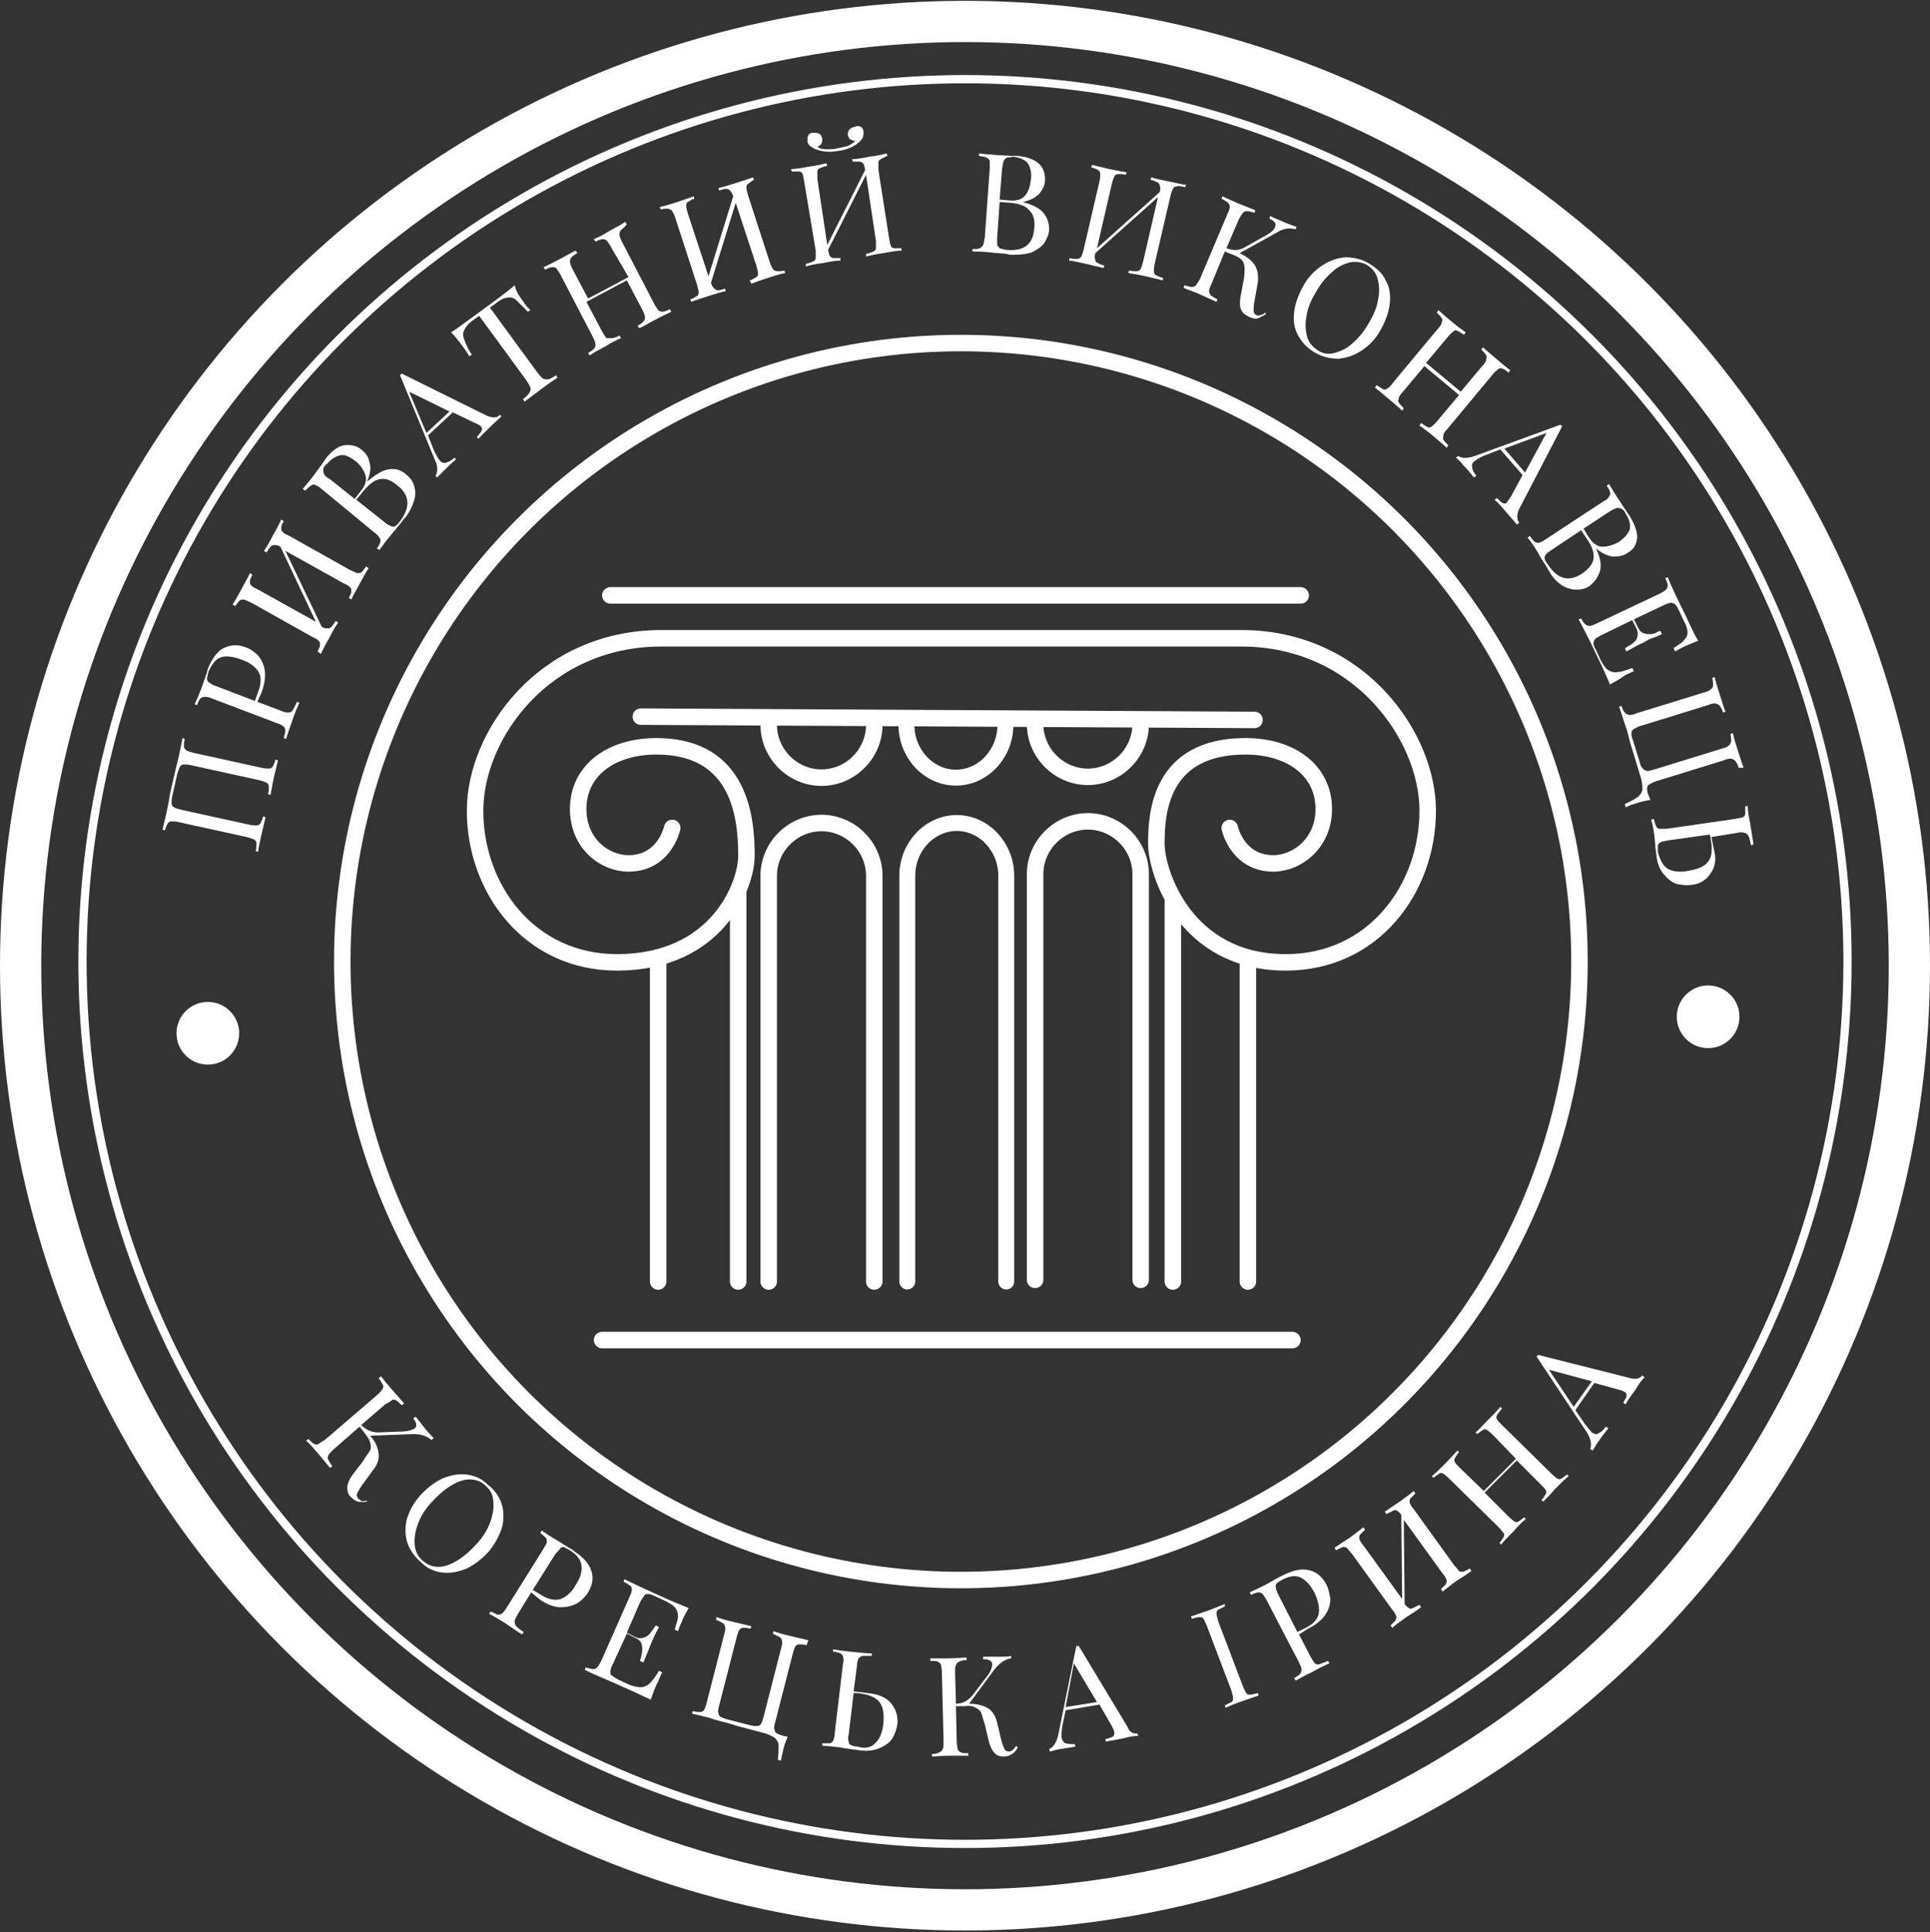 <?xml version="1.0" encoding="utf-8"?>
<svg version="1.1" xmlns="http://www.w3.org/2000/svg" xmlns:xlink="http://www.w3.org/1999/xlink" x="0px" y="0px"
	 viewBox="0 0 234 234.3" style="enable-background:new 0 0 234 234.3;" xml:space="preserve">
<rect x="0" y="0" width="234" height="234.3" fill="#333333" stroke="none"/>
<style type="text/css">
	.st0{fill:none;stroke:#FFFFFF;stroke-width:5;}
	.st1{fill:none;stroke:#FFFFFF;}
	.st2{fill:none;stroke:#FFFFFF;stroke-width:2;}
	.st3{fill:#FFFFFF;}
	.st4{fill:none;stroke:#FFFFFF;stroke-width:2;stroke-linecap:round;stroke-linejoin:round;}
	.st5{fill:none;stroke:#FFFFFF;stroke-width:2;stroke-linecap:round;stroke-linejoin:round;stroke-miterlimit:10;}
	.st6{display:none;fill:none;stroke:#000000;stroke-width:1.051;stroke-miterlimit:10;}
	.st7{fill:none;stroke:#FFFFFF;stroke-width:1.93;stroke-linecap:round;stroke-linejoin:round;}
</style>
<g id="Layer_1">
	<circle id="Oval" class="st0" cx="117" cy="117.1" r="114.5"/>
	<circle id="Oval-Copy" class="st1" cx="117" cy="116.6" r="107"/>
	<circle id="Oval-Copy-2" class="st2" cx="116.5" cy="116.6" r="75"/>
	<g>
		<path class="st3" d="M22.4,89.6c-0.1,0.4-0.1,0.7-0.1,0.9c0,0.2,0.1,0.3,0.3,0.5c0.2,0.1,0.5,0.2,0.9,0.3l8.2,1.8
			c0.4,0.1,0.7,0.1,0.9,0.1c0.2,0,0.4-0.1,0.5-0.3s0.2-0.4,0.3-0.8l0.3,0.1c-0.1,0.5-0.3,1.2-0.5,2.1c-0.2,0.9-0.3,1.6-0.4,2.1
			l-0.3-0.1c0.1-0.4,0.1-0.7,0.1-0.9c0-0.2-0.1-0.4-0.3-0.5c-0.2-0.1-0.5-0.2-0.9-0.3l-8.2-1.8c-0.4-0.1-0.7-0.1-0.9-0.1
			c-0.2,0-0.4,0.1-0.5,0.3c-0.1,0.2-0.2,0.5-0.3,0.8l-0.6,2.7c-0.1,0.4-0.1,0.7-0.1,0.9s0.1,0.4,0.3,0.5c0.2,0.1,0.5,0.2,0.9,0.3
			l8.2,1.8c0.4,0.1,0.7,0.1,0.9,0.1c0.2,0,0.4-0.1,0.5-0.3c0.1-0.2,0.2-0.4,0.3-0.8l0.3,0.1c-0.1,0.5-0.3,1.2-0.5,2.1
			c-0.2,1-0.4,1.7-0.4,2.1l-0.3-0.1c0.1-0.4,0.1-0.7,0.1-0.9c0-0.2-0.1-0.4-0.3-0.5c-0.2-0.1-0.5-0.2-0.9-0.3l-8.2-1.8
			c-0.4-0.1-0.7-0.1-0.9-0.1c-0.2,0-0.4,0.1-0.5,0.3c-0.1,0.2-0.2,0.4-0.3,0.8l-0.3-0.1c0.1-0.5,0.3-1.2,0.5-2.1
			c0.1-0.6,0.3-1.3,0.4-2.2l0.3-1.3l0.3-1.3c0.2-0.9,0.4-1.6,0.5-2.1c0.2-1,0.4-1.7,0.4-2.1L22.4,89.6z"/>
		<path class="st3" d="M31.2,85.1l2.9,1.1c0.4,0.2,0.7,0.2,0.9,0.2c0.2,0,0.4-0.1,0.5-0.3s0.3-0.5,0.5-1l0.3,0.1
			c-0.2,0.5-0.6,1.3-0.9,2.3c-0.3,0.9-0.6,1.6-0.7,2.1l-0.3-0.1c0.1-0.4,0.2-0.7,0.2-0.9s-0.1-0.4-0.2-0.5c-0.2-0.1-0.4-0.3-0.8-0.4
			l-7.9-3c-0.4-0.2-0.7-0.2-0.9-0.2c-0.2,0-0.4,0.1-0.5,0.2s-0.3,0.4-0.4,0.8l-0.3-0.1c0.2-0.4,0.5-1.1,0.8-1.9l0.6-1.7
			c0.1-0.2,0.1-0.4,0.2-0.7c0.5-1.2,1.1-2.1,1.9-2.5c0.8-0.4,1.7-0.5,2.7-0.1c0.6,0.2,1.1,0.6,1.5,1c0.4,0.5,0.7,1.1,0.8,1.8
			c0.1,0.8,0,1.6-0.4,2.7L31.2,85.1z M25.1,82.3c0,0.2,0.1,0.4,0.3,0.5c0.2,0.1,0.4,0.3,0.8,0.4l4.7,1.8l0.4-1.1
			c0.4-1,0.4-1.9,0-2.5c-0.4-0.6-1.1-1.1-2-1.4c-1-0.4-1.9-0.5-2.5-0.3c-0.6,0.2-1.1,0.8-1.5,1.7C25.2,81.8,25.1,82.1,25.1,82.3z"/>
		<path class="st3" d="M34.1,64c0,0.2,0,0.4,0.2,0.5c0.1,0.2,0.4,0.3,0.8,0.5l7.3,4.1c0.4,0.2,0.7,0.3,0.9,0.4c0.2,0,0.4,0,0.5-0.1
			c0.2-0.1,0.3-0.4,0.6-0.7l0.3,0.2c-0.3,0.4-0.6,1-1.1,1.9c-0.4,0.8-0.8,1.4-1,1.9l-0.3-0.2c0.2-0.4,0.3-0.6,0.3-0.8
			c0-0.2,0-0.4-0.2-0.5c-0.1-0.2-0.4-0.3-0.8-0.5l-7-3.9l4.4,9.2c0.3,0.2,0.5,0.2,0.7,0.2c0.2,0,0.3,0,0.5-0.2
			c0.1-0.1,0.3-0.4,0.5-0.7l0.3,0.2c-0.3,0.4-0.7,1.1-1.1,1.9c-0.5,0.8-0.8,1.5-1,1.9L38.5,79c0.2-0.4,0.3-0.6,0.3-0.8
			c0-0.2,0-0.4-0.2-0.5c-0.1-0.2-0.4-0.3-0.8-0.5l-7.3-4.1c-0.4-0.2-0.7-0.3-0.9-0.4c-0.2,0-0.4,0-0.5,0.1c-0.2,0.1-0.3,0.4-0.6,0.7
			l-0.3-0.2c0.3-0.4,0.6-1,1.1-1.9c0.4-0.8,0.8-1.4,1-1.9l0.3,0.2c-0.2,0.4-0.3,0.6-0.3,0.8c0,0.2,0,0.4,0.2,0.5
			c0.1,0.2,0.4,0.3,0.8,0.5l7,3.9L34,66.3c-0.3-0.2-0.5-0.2-0.7-0.2c-0.2,0-0.3,0-0.5,0.2c-0.1,0.1-0.3,0.4-0.5,0.7L32,66.8
			c0.3-0.4,0.7-1.1,1.1-1.9c0.5-0.8,0.8-1.5,1-1.9l0.3,0.2C34.2,63.5,34.1,63.8,34.1,64z"/>
		<path class="st3" d="M47.2,56.9c0.8-0.1,1.4,0.1,2,0.6c0.5,0.4,0.9,0.9,1,1.4c0.2,0.6,0.2,1.2,0,1.8c-0.2,0.7-0.5,1.3-1,2
			c-0.2,0.2-0.4,0.4-0.5,0.6c-0.5,0.6-0.9,1.1-1.4,1.7c-0.6,0.7-1,1.3-1.3,1.7l-0.3-0.2c0.2-0.3,0.4-0.6,0.4-0.8
			c0.1-0.2,0-0.4-0.1-0.5c-0.1-0.2-0.3-0.4-0.7-0.7L39,59.3c-0.3-0.3-0.6-0.4-0.8-0.5s-0.4,0-0.5,0.1c-0.2,0.1-0.4,0.3-0.7,0.6
			l-0.3-0.2c0.3-0.4,0.8-0.9,1.3-1.6l1.1-1.5c0.1-0.2,0.3-0.4,0.4-0.6c0.7-0.9,1.5-1.5,2.2-1.6s1.5,0,2.1,0.5c0.5,0.4,0.9,0.9,1,1.6
			c0.2,0.6,0.1,1.4-0.3,2.3l0,0C45.6,57.5,46.4,57,47.2,56.9z M39.2,56.9c0,0.2,0,0.4,0.1,0.6c0.1,0.2,0.3,0.4,0.7,0.6l3,2.4
			l0.7-0.9c0.6-0.7,0.8-1.4,0.6-2c-0.2-0.6-0.6-1.2-1.2-1.7c-0.7-0.5-1.3-0.8-1.8-0.7s-1.1,0.4-1.6,1C39.4,56.4,39.2,56.7,39.2,56.9
			z M48.1,58.8c-0.7-0.6-1.4-0.8-2-0.7c-0.7,0.1-1.3,0.6-2,1.4l-0.9,1.1l3.4,2.7c0.3,0.3,0.6,0.4,0.8,0.5c0.2,0.1,0.4,0.1,0.5,0
			c0.2-0.1,0.4-0.3,0.6-0.6C49.8,61.5,49.7,60,48.1,58.8z"/>
		<path class="st3" d="M60.6,50.3l0.2,0.2c-0.3,0.3-0.8,0.7-1.3,1.2c-0.7,0.7-1.2,1.2-1.5,1.5l-0.2-0.2c0.3-0.3,0.5-0.6,0.6-0.8
			s0-0.4-0.1-0.5c-0.1-0.1-0.4-0.3-0.7-0.4l-2.7-1.3l-3,2.8l0.7,1.8c0.3,0.6,0.5,1,0.7,1.2c0.2,0.3,0.5,0.4,0.8,0.3
			c0.3-0.1,0.6-0.2,1-0.6l0.2,0.2c-0.5,0.4-1,0.9-1.4,1.3c-0.4,0.4-0.7,0.7-0.9,0.9l-0.2-0.2c0.3-0.5,0.3-1.2-0.1-2l-4.2-10.2
			l0.2-0.2L59,50.4C59.7,50.7,60.3,50.7,60.6,50.3z M54.5,49.9l-4.9-2.4l2.1,5L54.5,49.9z"/>
		<path class="st3" d="M63.4,36.5c0.3,0.5,0.6,0.8,0.9,1.1l-0.3,0.2c-0.6-0.6-1.1-1.1-1.4-1.4s-0.7-0.4-1.1-0.3
			c-0.4,0-0.9,0.3-1.4,0.7l-0.7,0.5l5.7,7.8c0.3,0.4,0.5,0.6,0.7,0.8c0.2,0.1,0.4,0.1,0.6,0.1s0.6-0.2,1-0.5l0.2,0.3
			c-0.5,0.3-1.2,0.8-2,1.4c-0.9,0.7-1.6,1.2-2,1.5l-0.2-0.3c0.4-0.3,0.7-0.6,0.8-0.8s0.2-0.4,0.1-0.6c-0.1-0.2-0.2-0.5-0.5-0.9
			l-5.7-7.8l-0.7,0.5c-0.6,0.4-0.9,0.8-1.1,1.2c-0.2,0.4-0.2,0.8,0,1.2c0.1,0.4,0.4,1,0.9,1.8l-0.3,0.2c-0.2-0.3-0.4-0.7-0.8-1.2
			c-0.4-0.5-0.8-1.1-1.4-1.7c0.8-0.5,2.1-1.5,3.9-2.8c1.8-1.3,3.1-2.3,3.8-2.9C62.6,35.4,63,36,63.4,36.5z"/>
		<path class="st3" d="M75.3,27.9c-0.1,0.1-0.2,0.3-0.2,0.5c0,0.2,0.1,0.5,0.3,0.9l3.9,7.5c0.2,0.4,0.4,0.6,0.5,0.8
			c0.1,0.1,0.3,0.2,0.5,0.2c0.2,0,0.5-0.1,0.9-0.3l0.2,0.3c-0.4,0.2-1.1,0.5-2,1c-0.8,0.4-1.4,0.8-1.9,1l-0.2-0.3
			c0.4-0.2,0.6-0.4,0.7-0.5c0.1-0.1,0.2-0.3,0.2-0.5c0-0.2-0.1-0.5-0.3-0.9l-1.9-3.6l-4.9,2.6l1.9,3.6c0.2,0.4,0.4,0.6,0.5,0.8
			C73.8,41,74,41,74.2,41c0.2,0,0.5-0.1,0.9-0.3l0.2,0.3c-0.5,0.2-1.1,0.5-1.9,1c-0.9,0.5-1.5,0.8-1.9,1.1l-0.2-0.3
			c0.4-0.2,0.6-0.4,0.7-0.5c0.1-0.1,0.2-0.3,0.2-0.5c0-0.2-0.1-0.5-0.3-0.9l-3.9-7.5c-0.2-0.4-0.4-0.6-0.5-0.8s-0.3-0.2-0.5-0.2
			c-0.2,0-0.5,0.1-0.9,0.3l-0.2-0.3c0.4-0.2,1.1-0.5,2-1c0.8-0.4,1.4-0.8,1.9-1l0.2,0.3c-0.4,0.2-0.6,0.4-0.7,0.5
			c-0.1,0.1-0.2,0.3-0.2,0.5c0,0.2,0.1,0.5,0.3,0.9l1.9,3.6l4.9-2.6L74.1,30c-0.2-0.4-0.4-0.6-0.5-0.8c-0.1-0.1-0.3-0.2-0.5-0.2
			c-0.2,0-0.5,0.1-0.9,0.3l-0.2-0.3c0.5-0.2,1.1-0.5,1.9-1c0.9-0.5,1.5-0.8,1.9-1.1l0.2,0.3C75.7,27.6,75.5,27.7,75.3,27.9z"/>
		<path class="st3" d="M90.7,22.3c-0.2,0.1-0.2,0.3-0.2,0.5c0,0.2,0.1,0.5,0.2,0.9l2.6,8c0.1,0.4,0.3,0.7,0.4,0.9
			c0.1,0.2,0.3,0.2,0.5,0.3c0.2,0,0.5,0,0.9-0.1l0.1,0.3c-0.5,0.1-1.2,0.3-2.1,0.6c-0.9,0.3-1.5,0.5-2,0.7L90.9,34
			c0.4-0.1,0.6-0.3,0.8-0.4c0.2-0.1,0.2-0.3,0.2-0.5c0-0.2-0.1-0.5-0.2-0.9l-2.5-7.6l-3,9.7c0.1,0.3,0.2,0.5,0.4,0.7
			c0.1,0.1,0.3,0.2,0.5,0.2c0.2,0,0.5-0.1,0.8-0.2l0.1,0.3c-0.5,0.1-1.2,0.3-2.1,0.6c-0.9,0.3-1.6,0.5-2.1,0.7l-0.1-0.3
			c0.4-0.1,0.6-0.3,0.8-0.4c0.2-0.1,0.2-0.3,0.2-0.5c0-0.2-0.1-0.5-0.2-0.9l-2.6-8c-0.1-0.4-0.3-0.7-0.4-0.9
			c-0.1-0.2-0.3-0.2-0.5-0.3c-0.2,0-0.5,0-0.9,0.1l-0.1-0.3c0.5-0.1,1.2-0.3,2.1-0.6c0.9-0.3,1.5-0.5,2-0.7l0.1,0.3
			c-0.4,0.1-0.6,0.3-0.8,0.4c-0.2,0.1-0.2,0.3-0.2,0.5c0,0.2,0.1,0.5,0.2,0.9l2.5,7.6l3-9.7c-0.1-0.3-0.2-0.5-0.4-0.7
			s-0.3-0.2-0.5-0.2c-0.2,0-0.5,0.1-0.8,0.2l-0.1-0.3c0.5-0.1,1.2-0.3,2.1-0.6c0.9-0.3,1.6-0.5,2.1-0.7l0.1,0.3
			C91.1,22,90.8,22.2,90.7,22.3z"/>
		<path class="st3" d="M106.8,19.3c-0.2,0.1-0.3,0.2-0.3,0.4c0,0.2,0,0.5,0,0.9l1.3,8.3c0.1,0.4,0.1,0.7,0.2,0.9
			c0.1,0.2,0.2,0.3,0.4,0.3s0.5,0,0.9,0l0,0.3c-0.5,0-1.2,0.1-2.2,0.3c-0.9,0.1-1.6,0.3-2.1,0.4l0-0.3c0.4-0.1,0.7-0.2,0.9-0.3
			c0.2-0.1,0.3-0.2,0.3-0.4c0-0.2,0-0.5,0-0.9l-1.2-8l-4.6,9.1c0.1,0.3,0.1,0.6,0.2,0.7c0.1,0.2,0.2,0.2,0.4,0.3c0.2,0,0.5,0,0.9,0
			l0,0.3c-0.5,0-1.2,0.1-2.1,0.3c-1,0.1-1.7,0.3-2.1,0.4L97.7,32c0.4-0.1,0.7-0.2,0.9-0.3c0.2-0.1,0.3-0.2,0.3-0.4
			c0-0.2,0-0.5,0-0.9L97.5,22c-0.1-0.4-0.1-0.7-0.2-0.9s-0.2-0.3-0.4-0.3c-0.2,0-0.5,0-0.9,0l-0.1-0.3c0.5,0,1.2-0.1,2.2-0.3
			c0.9-0.1,1.6-0.3,2.1-0.4l0.1,0.3c-0.4,0.1-0.7,0.2-0.9,0.3c-0.2,0.1-0.3,0.2-0.3,0.4c0,0.2,0,0.5,0,0.9l1.2,8l4.6-9.1
			c-0.1-0.3-0.1-0.6-0.2-0.7c-0.1-0.2-0.2-0.2-0.4-0.3c-0.2,0-0.5,0-0.9,0l-0.1-0.3c0.5,0,1.2-0.1,2.1-0.3c1-0.1,1.7-0.3,2.1-0.4
			l0.1,0.3C107.2,19.1,106.9,19.2,106.8,19.3z M104.4,15.4c0.2,0.1,0.3,0.4,0.3,0.6c0,0.2,0,0.5-0.1,0.7c-0.1,0.2-0.3,0.4-0.5,0.6
			c-0.6,0.5-1.5,0.9-2.5,1c-1,0.2-1.9,0.1-2.7-0.2c-0.3-0.1-0.5-0.3-0.7-0.4c-0.2-0.2-0.3-0.4-0.3-0.6c0-0.3,0-0.5,0.1-0.7
			c0.1-0.2,0.3-0.3,0.6-0.3c0.3,0,0.5,0,0.7,0.1c0.2,0.1,0.3,0.3,0.4,0.6c0,0.2,0,0.4-0.1,0.6c-0.1,0.2-0.3,0.3-0.5,0.4
			c0.3,0.2,0.6,0.3,1.1,0.3c0.5,0,0.9,0,1.3-0.1c0.4-0.1,0.9-0.2,1.3-0.3c0.4-0.2,0.7-0.4,0.9-0.6c-0.2,0-0.4-0.1-0.6-0.2
			c-0.2-0.1-0.2-0.3-0.3-0.5c0-0.3,0-0.5,0.2-0.7s0.4-0.3,0.6-0.3C104,15.2,104.2,15.3,104.4,15.4z"/>
		<path class="st3" d="M126.5,25.8c0.5,0.6,0.7,1.3,0.7,2c0,0.6-0.3,1.2-0.6,1.7c-0.4,0.5-0.9,0.8-1.5,1.1c-0.6,0.2-1.4,0.3-2.2,0.3
			c-0.3,0-0.6,0-0.8-0.1c-0.7-0.1-1.4-0.1-2.1-0.2c-0.9-0.1-1.6-0.1-2.1-0.1l0-0.3c0.4,0,0.7,0,0.9-0.1c0.2-0.1,0.3-0.2,0.4-0.4
			c0.1-0.2,0.1-0.5,0.2-0.9l0.6-8.4c0-0.4,0-0.7,0-0.9c-0.1-0.2-0.2-0.3-0.4-0.4c-0.2-0.1-0.5-0.1-0.9-0.2l0-0.3
			c0.5,0.1,1.2,0.1,2.1,0.2l1.8,0.1c0.2,0,0.5,0,0.7,0c1.2,0.1,2,0.4,2.6,0.9c0.6,0.5,0.8,1.2,0.8,2c0,0.7-0.3,1.2-0.7,1.7
			c-0.5,0.5-1.1,0.8-2,1l0,0C125.1,24.8,126,25.2,126.5,25.8z M125.4,27.6c0.1-0.9-0.1-1.6-0.6-2.1c-0.4-0.5-1.2-0.8-2.2-0.9
			l-1.4-0.1l-0.3,4.3c0,0.4,0,0.7,0,0.9c0.1,0.2,0.2,0.3,0.3,0.4c0.2,0.1,0.4,0.1,0.8,0.2C124.2,30.5,125.3,29.6,125.4,27.6z
			 M122.1,19.1c-0.2,0.1-0.3,0.2-0.4,0.4c-0.1,0.2-0.1,0.5-0.2,0.9l-0.3,3.8l1.1,0.1c0.9,0.1,1.6-0.1,2-0.6c0.4-0.5,0.6-1.1,0.7-2
			c0.1-0.8-0.1-1.5-0.4-1.9s-0.9-0.7-1.8-0.8C122.5,19.1,122.2,19.1,122.1,19.1z"/>
		<path class="st3" d="M142.7,22.6c-0.2,0-0.4,0.1-0.5,0.3c-0.1,0.2-0.2,0.5-0.3,0.9L140,32c-0.1,0.4-0.1,0.7-0.1,0.9
			c0,0.2,0.1,0.4,0.3,0.5c0.2,0.1,0.4,0.2,0.8,0.3L141,34c-0.5-0.1-1.2-0.3-2.1-0.5c-0.9-0.2-1.6-0.3-2.1-0.4l0.1-0.3
			c0.4,0.1,0.7,0.1,0.9,0.1c0.2,0,0.4-0.1,0.5-0.3c0.1-0.2,0.2-0.5,0.3-0.9l1.8-7.8l-7.6,6.8c-0.1,0.3-0.1,0.6,0,0.8
			c0,0.2,0.1,0.3,0.3,0.4c0.2,0.1,0.4,0.2,0.8,0.3l-0.1,0.3c-0.5-0.1-1.2-0.3-2.1-0.5c-1-0.2-1.7-0.4-2.1-0.4l0.1-0.3
			c0.4,0.1,0.7,0.1,0.9,0.1s0.4-0.1,0.5-0.3c0.1-0.2,0.2-0.5,0.3-0.9l1.9-8.2c0.1-0.4,0.1-0.7,0.1-0.9s-0.1-0.4-0.3-0.5
			c-0.2-0.1-0.4-0.2-0.8-0.3l0.1-0.3c0.5,0.1,1.2,0.3,2.1,0.5c0.9,0.2,1.6,0.3,2.1,0.4l-0.1,0.3c-0.4-0.1-0.7-0.1-0.9-0.1
			c-0.2,0-0.4,0.1-0.5,0.3c-0.1,0.2-0.2,0.5-0.3,0.9l-1.8,7.8l7.6-6.8c0.1-0.3,0.1-0.6,0-0.8c0-0.2-0.1-0.3-0.3-0.4
			c-0.2-0.1-0.4-0.2-0.8-0.3l0.1-0.3c0.5,0.2,1.2,0.3,2.1,0.5c1,0.2,1.7,0.4,2.1,0.4l-0.1,0.3C143.2,22.6,142.9,22.5,142.7,22.6z"/>
		<path class="st3" d="M153.5,38.1c-0.4,0.2-0.7,0.4-1,0.5c-0.3,0.1-0.7,0-1.1-0.2c-0.4-0.2-0.7-0.4-0.9-0.8
			c-0.2-0.4-0.2-0.9-0.1-1.6l0.4-2.1c0.1-0.6,0.1-1,0.1-1.4c0-0.3-0.1-0.7-0.3-0.9c-0.2-0.3-0.6-0.5-1.1-0.7l-1-0.4l-1.6,3.9
			c-0.2,0.4-0.3,0.7-0.3,0.9c0,0.2,0.1,0.4,0.2,0.5c0.1,0.1,0.4,0.3,0.8,0.5l-0.1,0.3c-0.5-0.2-1.1-0.5-2-0.9
			c-0.9-0.4-1.6-0.6-2-0.8l0.1-0.3c0.4,0.1,0.7,0.2,0.9,0.2c0.2,0,0.4-0.1,0.5-0.2c0.1-0.2,0.3-0.4,0.5-0.8l3.3-7.8
			c0.2-0.4,0.3-0.7,0.3-0.9c0-0.2-0.1-0.4-0.2-0.5s-0.4-0.3-0.8-0.5l0.1-0.3c0.4,0.2,1.1,0.5,2,0.9c0.8,0.3,1.5,0.6,2,0.8l-0.1,0.3
			c-0.4-0.1-0.7-0.2-0.9-0.2c-0.2,0-0.4,0.1-0.5,0.2c-0.1,0.2-0.3,0.4-0.5,0.8l-1.5,3.5c0.8,0.3,1.5,0.3,2.2-0.1l2.3-1.3
			c0.8-0.4,1.3-0.8,1.4-1.2c0.2-0.4-0.1-0.7-0.7-1l0.1-0.3c0.6,0.3,1.2,0.5,1.8,0.8c0.6,0.2,1,0.4,1.4,0.5l-0.1,0.3
			c-0.8-0.2-1.5-0.1-2.3,0.4l-4.5,2.5c0.8,0.4,1.4,0.8,1.8,1.4c0.4,0.6,0.5,1.3,0.4,2.2l-0.4,2.2c-0.1,0.5-0.1,0.9-0.1,1.2
			c0,0.2,0.1,0.4,0.3,0.5c0.2,0.1,0.3,0.1,0.5,0c0.2,0,0.4-0.1,0.6-0.3L153.5,38.1z"/>
		<path class="st3" d="M168,34c0.5,0.8,0.6,1.8,0.5,2.8c-0.1,1-0.5,2.1-1.1,3.2c-0.6,1.1-1.4,1.9-2.3,2.5c-0.9,0.6-1.8,0.9-2.8,1
			c-1,0-1.9-0.2-2.8-0.7c-0.9-0.5-1.6-1.2-2.1-2.1s-0.6-1.8-0.5-2.8c0.1-1,0.5-2.1,1.1-3.2c0.6-1.1,1.4-1.9,2.3-2.5
			c0.9-0.6,1.8-0.9,2.8-1c1,0,1.9,0.2,2.8,0.7C166.9,32.5,167.6,33.1,168,34z M163.7,31.8c-0.7,0.2-1.5,0.5-2.2,1.2
			c-0.7,0.6-1.4,1.4-2,2.5c-0.6,1-1,2-1.1,2.9c-0.2,0.9-0.1,1.8,0.1,2.5c0.2,0.7,0.7,1.2,1.3,1.6c0.6,0.4,1.3,0.5,2,0.3
			c0.7-0.2,1.5-0.5,2.2-1.2c0.7-0.6,1.4-1.4,2-2.5c0.6-1,1-2,1.1-2.9c0.2-0.9,0.1-1.8-0.1-2.5c-0.2-0.7-0.7-1.2-1.3-1.6
			C165.1,31.8,164.5,31.7,163.7,31.8z"/>
		<path class="st3" d="M182.1,44.7c-0.2-0.1-0.4,0-0.5,0.1s-0.4,0.3-0.7,0.7l-5.4,6.5c-0.3,0.3-0.5,0.6-0.5,0.8s-0.1,0.4,0,0.5
			c0.1,0.2,0.3,0.4,0.6,0.7l-0.2,0.3c-0.3-0.3-0.9-0.8-1.6-1.4c-0.7-0.6-1.3-1-1.7-1.3l0.2-0.3c0.3,0.2,0.6,0.4,0.8,0.5
			c0.2,0.1,0.4,0,0.5-0.1s0.4-0.3,0.7-0.7l2.6-3.1l-4.2-3.5l-2.6,3.1c-0.3,0.3-0.5,0.6-0.5,0.8c-0.1,0.2-0.1,0.4,0,0.5
			c0.1,0.2,0.3,0.4,0.6,0.7l-0.2,0.3c-0.4-0.4-0.9-0.8-1.6-1.4c-0.7-0.6-1.3-1.1-1.7-1.4l0.2-0.3c0.3,0.2,0.6,0.4,0.8,0.5
			c0.2,0.1,0.4,0,0.5-0.1c0.2-0.1,0.4-0.3,0.7-0.7l5.4-6.5c0.3-0.3,0.5-0.6,0.5-0.8c0.1-0.2,0.1-0.4,0-0.5c-0.1-0.2-0.3-0.4-0.6-0.7
			l0.2-0.3c0.3,0.3,0.9,0.8,1.6,1.4c0.7,0.6,1.3,1,1.7,1.3l-0.2,0.3c-0.3-0.2-0.6-0.4-0.8-0.5c-0.2-0.1-0.4,0-0.5,0.1
			s-0.4,0.3-0.7,0.7l-2.6,3.1l4.2,3.5l2.6-3.1c0.3-0.3,0.5-0.6,0.5-0.8s0.1-0.4,0-0.5c-0.1-0.2-0.3-0.4-0.6-0.7l0.2-0.3
			c0.4,0.4,0.9,0.8,1.6,1.4c0.7,0.6,1.3,1.1,1.7,1.4l-0.2,0.3C182.6,44.9,182.3,44.7,182.1,44.7z"/>
		<path class="st3" d="M184.2,63.4l-0.3,0.2c-0.3-0.4-0.7-0.8-1.2-1.4c-0.6-0.7-1.1-1.3-1.5-1.6l0.3-0.2c0.3,0.3,0.5,0.5,0.7,0.6
			c0.2,0.1,0.4,0.1,0.5-0.1c0.1-0.1,0.3-0.4,0.5-0.7l1.4-2.6l-2.7-3.1l-1.8,0.7c-0.6,0.2-1,0.5-1.3,0.7c-0.3,0.2-0.4,0.5-0.3,0.8
			c0,0.3,0.2,0.6,0.5,1l-0.3,0.2c-0.4-0.5-0.8-1-1.3-1.5c-0.3-0.4-0.6-0.7-0.9-0.9l0.3-0.2c0.5,0.3,1.1,0.3,2,0l10.4-3.8l0.2,0.2
			l-5.3,10.2C183.9,62.5,183.9,63,184.2,63.4z M184.9,57.3l2.6-4.8l-5.1,1.9L184.9,57.3z"/>
		<path class="st3" d="M194,69.2c-0.2,0.7-0.6,1.3-1.2,1.8c-0.5,0.4-1.1,0.5-1.7,0.5c-0.6,0-1.2-0.2-1.7-0.5
			c-0.6-0.4-1.1-0.9-1.5-1.6c-0.2-0.3-0.3-0.5-0.4-0.7c-0.4-0.6-0.8-1.2-1.1-1.8c-0.5-0.8-0.9-1.4-1.2-1.7l0.3-0.2
			c0.2,0.3,0.4,0.6,0.6,0.7c0.2,0.1,0.3,0.2,0.5,0.1c0.2,0,0.5-0.2,0.8-0.4l7-4.6c0.4-0.2,0.6-0.4,0.7-0.6s0.2-0.3,0.1-0.5
			c0-0.2-0.2-0.5-0.4-0.8l0.3-0.2c0.2,0.4,0.6,1,1.1,1.8l1,1.5c0.1,0.2,0.3,0.4,0.4,0.6c0.6,1,0.9,1.8,0.9,2.6
			c-0.1,0.8-0.4,1.4-1.1,1.8c-0.5,0.4-1.2,0.5-1.8,0.5c-0.7-0.1-1.4-0.4-2.1-1l0,0C194,67.5,194.2,68.5,194,69.2z M191.9,69.5
			c0.7-0.5,1.2-1.1,1.3-1.7c0.1-0.7-0.1-1.4-0.7-2.3l-0.8-1.2l-3.6,2.4c-0.3,0.2-0.6,0.4-0.7,0.6c-0.1,0.2-0.2,0.3-0.1,0.5
			c0,0.2,0.2,0.4,0.4,0.7C188.9,70.3,190.3,70.6,191.9,69.5z M196.6,61.7c-0.2-0.1-0.3-0.1-0.6-0.1c-0.2,0.1-0.5,0.2-0.8,0.4
			l-3.2,2.1l0.6,1c0.5,0.8,1.1,1.2,1.7,1.2c0.6,0,1.3-0.2,2-0.6c0.7-0.5,1.1-1,1.3-1.5c0.1-0.5,0-1.2-0.5-1.9
			C197,62,196.8,61.8,196.6,61.7z"/>
		<path class="st3" d="M195.2,83c-0.3-0.7-0.8-1.9-1.6-3.5c-0.9-2-1.7-3.4-2.2-4.4l0.3-0.1c0.2,0.4,0.4,0.6,0.5,0.7
			c0.1,0.1,0.3,0.2,0.5,0.2c0.2,0,0.5-0.1,0.9-0.3l7.6-3.6c0.4-0.2,0.7-0.4,0.8-0.5c0.1-0.1,0.2-0.3,0.2-0.5c0-0.2-0.1-0.5-0.3-0.9
			l0.3-0.1c0.4,1,1.1,2.5,2.1,4.5c0.7,1.5,1.2,2.6,1.6,3.2c-0.7,0.3-1.3,0.5-1.9,0.8c-0.4,0.2-0.7,0.4-0.9,0.5l-0.2-0.4
			c0.6-0.4,1.1-0.7,1.3-1c0.3-0.3,0.4-0.6,0.4-0.9c0-0.3-0.1-0.8-0.4-1.3l-0.6-1.3c-0.2-0.4-0.3-0.6-0.5-0.8
			c-0.1-0.1-0.3-0.2-0.5-0.2c-0.2,0-0.5,0.1-0.9,0.3l-3.6,1.7l0.5,1c0.2,0.4,0.4,0.6,0.7,0.7c0.3,0.1,0.5,0.1,0.8,0.1
			s0.6-0.1,0.9-0.3l0.3-0.1l0.2,0.4c-0.4,0.2-0.9,0.4-1.5,0.6l-0.7,0.4c-0.5,0.2-1.2,0.6-2.1,1.1l-0.2-0.4c0.1,0,0.3-0.2,0.7-0.4
			c0.4-0.3,0.7-0.5,0.8-0.9c0.1-0.3,0.1-0.7-0.1-1.1l-0.5-1l-3.7,1.8c-0.4,0.2-0.7,0.4-0.8,0.5c-0.1,0.1-0.2,0.3-0.2,0.5
			c0,0.2,0.1,0.5,0.3,0.8l0.5,1.1c0.3,0.6,0.6,1.1,0.9,1.3s0.7,0.4,1.2,0.3c0.4,0,1-0.2,1.8-0.5l0.2,0.4c-0.3,0.1-0.7,0.3-1.1,0.5
			C196.5,82.3,195.9,82.6,195.2,83z"/>
		<path class="st3" d="M210.8,93.1c-0.1-0.4-0.3-0.7-0.4-0.8c-0.1-0.2-0.3-0.2-0.5-0.3c-0.2,0-0.5,0-0.9,0.2l-8.1,2.5
			c-0.4,0.1-0.7,0.3-0.9,0.4c-0.2,0.1-0.3,0.3-0.3,0.5c0,0.2,0,0.5,0.2,0.9l0.2,0.5c-0.7,0.1-1.4,0.3-2,0.5c-0.4,0.1-0.8,0.3-1,0.4
			l-0.1-0.4c0.7-0.3,1.2-0.6,1.5-0.8c0.3-0.2,0.5-0.5,0.6-0.8c0.1-0.3,0-0.8-0.1-1.4l-1-3.3l-0.4-1.3c-0.2-0.9-0.4-1.6-0.6-2.1
			c-0.3-0.9-0.5-1.6-0.7-2.1l0.3-0.1c0.1,0.4,0.3,0.7,0.4,0.8c0.1,0.2,0.3,0.2,0.5,0.3c0.2,0,0.5,0,0.9-0.2l8.1-2.5
			c0.4-0.1,0.7-0.2,0.9-0.4c0.2-0.1,0.3-0.3,0.3-0.5c0-0.2,0-0.5-0.1-0.9l0.3-0.1c0.1,0.5,0.3,1.2,0.6,2.1c0.3,0.9,0.5,1.6,0.7,2.1
			l-0.3,0.1c-0.1-0.4-0.3-0.7-0.4-0.8c-0.1-0.2-0.3-0.2-0.5-0.3c-0.2,0-0.5,0-0.9,0.2l-8.1,2.5c-0.4,0.1-0.7,0.3-0.9,0.4
			c-0.2,0.1-0.3,0.3-0.3,0.5s0,0.5,0.2,0.9l0.8,2.6c0.1,0.4,0.2,0.7,0.4,0.8c0.1,0.2,0.3,0.2,0.5,0.3c0.2,0,0.5-0.1,0.9-0.2l8.1-2.5
			c0.4-0.1,0.7-0.2,0.9-0.4c0.2-0.1,0.2-0.3,0.3-0.5c0-0.2,0-0.5-0.1-0.9l0.3-0.1c0.1,0.5,0.3,1.2,0.6,2.1c0.3,0.9,0.5,1.6,0.7,2.1
			L210.8,93.1z"/>
		<path class="st3" d="M207.4,105.9c-0.5,0.8-1.3,1.3-2.3,1.4c-0.6,0.1-1.2,0-1.8-0.1c-0.6-0.2-1.1-0.6-1.6-1.2
			c-0.5-0.6-0.8-1.4-0.9-2.5l-0.1-0.8c0-0.5-0.1-0.9-0.1-1.2c-0.1-1-0.3-1.7-0.4-2.1l0.3-0.1c0.1,0.4,0.2,0.7,0.3,0.9
			c0.1,0.2,0.2,0.3,0.4,0.3c0.2,0,0.5,0,0.9,0l8.3-1.2c0.4-0.1,0.7-0.1,0.9-0.2c0.2-0.1,0.3-0.2,0.3-0.4c0-0.2,0-0.5,0-0.9l0.3-0.1
			c0,0.5,0.1,1.2,0.3,2.2c0.2,1.1,0.3,1.9,0.4,2.5l-0.3,0.1c-0.1-0.5-0.2-0.9-0.3-1.1c-0.1-0.2-0.3-0.4-0.5-0.4
			c-0.2-0.1-0.5-0.1-0.9,0l-3.1,0.5l0.3,1.5C208.1,104.1,208,105.1,207.4,105.9z M202.3,105.4c0.6,0.3,1.4,0.4,2.4,0.2
			c1.1-0.2,1.9-0.5,2.3-1c0.5-0.5,0.6-1.3,0.5-2.3c-0.1-0.5-0.1-0.9-0.2-1.1l-5,0.7c-0.4,0.1-0.7,0.1-0.9,0.2
			c-0.2,0.1-0.3,0.2-0.4,0.4c0,0.2,0,0.4,0,0.8C201.3,104.4,201.7,105.1,202.3,105.4z"/>
	</g>
	<g>
		<path class="st3" d="M44.5,182.1c-0.4,0.1-0.8,0-1.1,0c-0.3-0.1-0.6-0.3-0.9-0.6c-0.3-0.3-0.4-0.7-0.4-1.1c0-0.4,0.2-0.9,0.6-1.5
			l1.3-1.7c0.3-0.5,0.6-0.9,0.8-1.2c0.2-0.3,0.2-0.6,0.1-1s-0.3-0.7-0.6-1.1l-0.7-0.9l-3.2,2.8c-0.3,0.3-0.5,0.5-0.6,0.7
			c-0.1,0.2-0.1,0.4,0,0.5c0.1,0.2,0.2,0.4,0.5,0.8l-0.3,0.2c-0.3-0.4-0.8-1-1.4-1.7c-0.6-0.7-1.1-1.3-1.5-1.6l0.3-0.2
			c0.3,0.3,0.5,0.5,0.7,0.6c0.2,0.1,0.4,0.1,0.5,0c0.2-0.1,0.4-0.3,0.8-0.5l6.4-5.5c0.3-0.3,0.5-0.5,0.6-0.7c0.1-0.2,0.1-0.4,0-0.5
			c-0.1-0.2-0.2-0.4-0.5-0.8l0.3-0.2c0.3,0.4,0.7,0.9,1.4,1.7c0.6,0.7,1.1,1.2,1.4,1.6l-0.3,0.2c-0.3-0.3-0.5-0.5-0.7-0.6
			c-0.2-0.1-0.4-0.1-0.5,0s-0.4,0.3-0.8,0.5l-2.9,2.5c0.6,0.6,1.2,0.9,2.1,0.9l2.6-0.1c0.9,0,1.5-0.2,1.8-0.4
			c0.3-0.3,0.2-0.7-0.2-1.2l0.3-0.2c0.4,0.5,0.8,1,1.2,1.5c0.4,0.5,0.7,0.8,1,1.1l-0.3,0.2c-0.6-0.5-1.3-0.7-2.2-0.7l-5.2,0.2
			c0.6,0.7,0.9,1.4,1,2.1c0.1,0.7-0.1,1.4-0.7,2.1l-1.3,1.8c-0.3,0.4-0.5,0.8-0.6,1c-0.1,0.2,0,0.4,0.1,0.6c0.1,0.1,0.3,0.2,0.4,0.3
			s0.4,0,0.7,0L44.5,182.1z"/>
		<path class="st3" d="M60.8,182.3c0.3,0.9,0.3,1.8,0.1,2.8c-0.3,1-0.8,2-1.6,3c-0.8,0.9-1.7,1.6-2.7,2.1c-1,0.4-1.9,0.6-2.9,0.5
			c-1-0.1-1.9-0.5-2.6-1.2c-0.8-0.7-1.4-1.5-1.7-2.4c-0.3-0.9-0.3-1.8-0.1-2.8c0.3-1,0.8-2,1.6-2.9c0.8-0.9,1.7-1.6,2.7-2.1
			c1-0.4,1.9-0.6,2.9-0.5c1,0.1,1.9,0.5,2.6,1.2C59.9,180.6,60.5,181.4,60.8,182.3z M56.9,179.4c-0.7,0-1.5,0.3-2.3,0.8
			c-0.8,0.5-1.6,1.2-2.4,2.1c-0.8,0.9-1.3,1.8-1.6,2.7c-0.3,0.9-0.4,1.7-0.3,2.5c0.1,0.7,0.4,1.3,1,1.8c0.6,0.5,1.2,0.7,1.9,0.7
			c0.7,0,1.5-0.3,2.3-0.8c0.8-0.5,1.6-1.2,2.4-2.1c0.8-0.9,1.3-1.8,1.6-2.7c0.3-0.9,0.4-1.7,0.3-2.5s-0.4-1.3-1-1.8
			C58.3,179.6,57.6,179.4,56.9,179.4z"/>
		<path class="st3" d="M64.4,193.1l-1.6,2.6c-0.2,0.4-0.4,0.7-0.4,0.9c0,0.2,0,0.4,0.2,0.6c0.2,0.2,0.4,0.4,0.9,0.7l-0.2,0.3
			c-0.5-0.3-1.2-0.8-2.1-1.4c-0.8-0.5-1.5-0.9-1.9-1.1l0.2-0.3c0.4,0.2,0.6,0.3,0.8,0.4c0.2,0,0.4,0,0.5-0.1
			c0.2-0.1,0.4-0.4,0.6-0.7l4.5-7.2c0.2-0.4,0.4-0.6,0.4-0.8c0-0.2,0-0.4-0.1-0.5s-0.4-0.4-0.7-0.6l0.2-0.3c0.4,0.3,1,0.7,1.7,1.1
			l1.6,1c0.2,0.1,0.4,0.2,0.6,0.4c1.1,0.7,1.8,1.5,2.1,2.4c0.3,0.9,0.1,1.8-0.4,2.6c-0.3,0.5-0.8,1-1.3,1.3s-1.2,0.5-2,0.5
			c-0.8,0-1.6-0.3-2.5-0.9L64.4,193.1z M68.4,187.6c-0.2,0-0.4,0-0.5,0.2s-0.4,0.4-0.6,0.7l-2.7,4.3l1,0.6c0.9,0.6,1.8,0.7,2.4,0.5
			c0.7-0.3,1.3-0.8,1.8-1.7c0.6-0.9,0.8-1.7,0.7-2.4s-0.6-1.3-1.4-1.8C68.8,187.8,68.5,187.7,68.4,187.6z"/>
		<path class="st3" d="M78.9,206.1c-0.7-0.3-1.9-0.9-3.5-1.6c-2-0.9-3.5-1.5-4.5-2l0.1-0.3c0.4,0.1,0.7,0.2,0.9,0.2
			c0.2,0,0.4-0.1,0.5-0.2c0.1-0.1,0.3-0.4,0.5-0.8l3.4-7.7c0.2-0.4,0.3-0.7,0.3-0.9c0-0.2,0-0.4-0.2-0.5c-0.1-0.1-0.4-0.3-0.8-0.5
			l0.1-0.3c1,0.5,2.5,1.2,4.5,2.1c1.5,0.7,2.6,1.1,3.3,1.4c-0.4,0.7-0.7,1.2-0.9,1.8c-0.2,0.4-0.3,0.7-0.4,1l-0.4-0.2
			c0.2-0.7,0.4-1.2,0.4-1.6c0-0.4-0.1-0.7-0.3-1c-0.2-0.3-0.6-0.5-1.1-0.8l-1.3-0.6c-0.4-0.2-0.7-0.3-0.9-0.3s-0.4,0-0.5,0.2
			s-0.3,0.4-0.5,0.8l-1.6,3.7l1,0.5c0.4,0.2,0.7,0.2,1,0.1c0.3-0.1,0.5-0.2,0.7-0.4c0.2-0.2,0.4-0.5,0.6-0.8l0.2-0.3l0.4,0.2
			c-0.2,0.4-0.5,0.9-0.7,1.4l-0.3,0.7c-0.2,0.5-0.5,1.3-0.9,2.2l-0.4-0.2c0-0.1,0.1-0.3,0.2-0.8c0.1-0.5,0.1-0.8,0-1.2
			s-0.4-0.6-0.8-0.8l-1-0.5l-1.7,3.7c-0.2,0.4-0.3,0.7-0.3,0.9c0,0.2,0,0.4,0.2,0.5s0.4,0.3,0.8,0.5l1.1,0.5
			c0.6,0.3,1.2,0.4,1.6,0.4c0.4,0,0.8-0.2,1.1-0.5c0.3-0.3,0.7-0.8,1.1-1.5l0.4,0.2c-0.2,0.3-0.3,0.6-0.5,1.1
			C79.4,204.6,79.2,205.3,78.9,206.1z"/>
		<path class="st3" d="M97.8,199.5c-0.4-0.1-0.7-0.1-0.9-0.1c-0.2,0-0.4,0.1-0.5,0.3c-0.1,0.2-0.2,0.5-0.3,0.9l-2.1,8.2
			c-0.1,0.4-0.2,0.7-0.1,0.9c0,0.2,0.1,0.4,0.3,0.5c0.2,0.1,0.4,0.2,0.8,0.3l0.5,0.1c-0.3,0.7-0.5,1.3-0.6,1.9
			c-0.1,0.4-0.2,0.8-0.2,1l-0.4-0.1c0.1-0.7,0.1-1.3,0.1-1.7c0-0.4-0.2-0.7-0.4-0.9c-0.2-0.2-0.7-0.4-1.2-0.6l-3.4-0.9l-1.3-0.4
			c-0.9-0.2-1.6-0.4-2.1-0.6c-0.9-0.2-1.6-0.4-2.1-0.5l0.1-0.3c0.4,0.1,0.7,0.1,0.9,0.1c0.2,0,0.4-0.1,0.5-0.3
			c0.1-0.2,0.2-0.5,0.3-0.9l2.1-8.2c0.1-0.4,0.2-0.7,0.1-0.9c0-0.2-0.1-0.4-0.3-0.5c-0.2-0.1-0.4-0.2-0.8-0.4l0.1-0.3
			c0.5,0.2,1.2,0.4,2.1,0.6c0.9,0.2,1.6,0.4,2.1,0.5l-0.1,0.3c-0.4-0.1-0.7-0.1-0.9-0.1c-0.2,0-0.4,0.1-0.5,0.3s-0.2,0.5-0.3,0.9
			l-2.1,8.2c-0.1,0.4-0.2,0.7-0.1,0.9c0,0.2,0.1,0.4,0.3,0.5c0.2,0.1,0.4,0.2,0.8,0.3l2.7,0.7c0.4,0.1,0.7,0.1,0.9,0.1
			c0.2,0,0.4-0.1,0.5-0.3c0.1-0.2,0.2-0.5,0.3-0.9l2.1-8.2c0.1-0.4,0.2-0.7,0.1-0.9c0-0.2-0.1-0.4-0.3-0.5c-0.2-0.1-0.4-0.2-0.8-0.4
			l0.1-0.3c0.5,0.2,1.2,0.4,2.1,0.6c0.9,0.2,1.6,0.4,2.1,0.5L97.8,199.5z"/>
		<path class="st3" d="M108,206.5c0.6,0.7,0.9,1.6,0.8,2.6c-0.1,0.6-0.3,1.2-0.6,1.7c-0.3,0.5-0.9,0.9-1.6,1.2
			c-0.7,0.3-1.6,0.4-2.7,0.2l-0.8-0.1c-0.5-0.1-0.9-0.1-1.2-0.2c-1-0.1-1.7-0.2-2.2-0.2l0-0.3c0.4,0,0.7,0,0.9,0
			c0.2,0,0.3-0.2,0.4-0.3c0.1-0.2,0.2-0.5,0.2-0.9l1-8.4c0.1-0.4,0.1-0.7,0-0.9c0-0.2-0.2-0.3-0.3-0.4c-0.2-0.1-0.5-0.2-0.9-0.2
			l0-0.3c0.5,0.1,1.2,0.2,2.2,0.3c1.1,0.1,1.9,0.2,2.5,0.2l0,0.3c-0.5,0-0.9,0-1.1,0c-0.2,0-0.4,0.2-0.5,0.3
			c-0.1,0.2-0.2,0.5-0.2,0.9l-0.4,3.1l1.6,0.2C106.4,205.4,107.4,205.8,108,206.5z M106.2,211.3c0.5-0.5,0.8-1.3,0.9-2.3
			c0.1-1.1,0-1.9-0.4-2.5c-0.4-0.6-1.1-0.9-2.1-1.1c-0.5-0.1-0.9-0.1-1.1-0.1l-0.6,5c-0.1,0.4-0.1,0.7,0,0.9c0,0.2,0.1,0.4,0.3,0.4
			c0.1,0.1,0.4,0.2,0.8,0.2C104.9,212.1,105.7,211.9,106.2,211.3z"/>
		<path class="st3" d="M123.4,211.9c-0.2,0.4-0.5,0.7-0.7,0.8c-0.3,0.2-0.6,0.3-1,0.3c-0.5,0-0.8-0.1-1.1-0.4
			c-0.3-0.3-0.5-0.7-0.7-1.4l-0.5-2.1c-0.2-0.6-0.3-1-0.4-1.3c-0.1-0.3-0.4-0.6-0.7-0.7c-0.3-0.2-0.7-0.3-1.3-0.2l-1.1,0l0.1,4.3
			c0,0.4,0.1,0.7,0.1,0.9c0.1,0.2,0.2,0.3,0.4,0.4c0.2,0.1,0.5,0.1,0.9,0.1l0,0.3c-0.5,0-1.2,0-2.2,0c-1,0-1.7,0.1-2.2,0.1l0-0.3
			c0.4,0,0.7-0.1,0.9-0.2s0.3-0.2,0.4-0.4c0.1-0.2,0.1-0.5,0.1-0.9l-0.2-8.4c0-0.4-0.1-0.7-0.1-0.9c-0.1-0.2-0.2-0.3-0.4-0.4
			c-0.2-0.1-0.5-0.1-0.9-0.1l0-0.3c0.5,0,1.2,0,2.2,0c0.9,0,1.6-0.1,2.2-0.1l0,0.3c-0.4,0-0.7,0.1-0.9,0.2c-0.2,0.1-0.3,0.2-0.4,0.4
			c-0.1,0.2-0.1,0.5-0.1,0.9l0.1,3.8c0.8,0,1.5-0.4,2-1l1.6-2.1c0.6-0.7,0.8-1.3,0.8-1.7c0-0.4-0.4-0.6-1.1-0.6l0-0.3
			c0.6,0,1.3,0,2,0c0.6,0,1.1,0,1.4-0.1l0,0.3c-0.8,0.1-1.4,0.6-2,1.3l-3.1,4.2c0.9,0,1.7,0.2,2.2,0.5c0.6,0.3,1,1,1.2,1.8l0.5,2.1
			c0.1,0.5,0.3,0.9,0.4,1.1c0.1,0.2,0.3,0.3,0.5,0.3c0.2,0,0.4-0.1,0.5-0.2s0.3-0.3,0.4-0.5L123.4,211.9z"/>
		<path class="st3" d="M137.9,210.2l0.1,0.3c-0.5,0-1.1,0.1-1.8,0.3c-1,0.2-1.7,0.3-2.1,0.4l-0.1-0.3c0.4-0.1,0.7-0.2,0.9-0.3
			c0.2-0.1,0.2-0.3,0.2-0.5c0-0.2-0.1-0.4-0.3-0.8l-1.5-2.6l-4.1,0.7l-0.4,1.9c-0.1,0.6-0.1,1.1-0.1,1.4c0.1,0.3,0.2,0.6,0.5,0.7
			s0.6,0.1,1.1,0.1l0.1,0.3c-0.6,0.1-1.3,0.2-1.9,0.3c-0.5,0.1-0.9,0.2-1.2,0.3l-0.1-0.3c0.5-0.2,0.9-0.8,1.1-1.7l2.2-10.8l0.3,0
			l5.9,9.8C136.9,210,137.4,210.3,137.9,210.2z M133,206.4l-2.8-4.7l-1,5.3L133,206.4z"/>
		<path class="st3" d="M148.5,194.8c-0.4,0.2-0.6,0.3-0.8,0.4c-0.2,0.1-0.2,0.3-0.2,0.5c0,0.2,0.1,0.5,0.2,0.9l3,7.9
			c0.2,0.4,0.3,0.7,0.4,0.8c0.1,0.2,0.3,0.2,0.5,0.2c0.2,0,0.5-0.1,0.9-0.2l0.1,0.3c-0.5,0.2-1.2,0.4-2,0.7c-0.9,0.3-1.6,0.6-2,0.8
			l-0.1-0.3c0.4-0.2,0.6-0.3,0.8-0.4c0.2-0.1,0.2-0.3,0.2-0.5c0-0.2-0.1-0.5-0.2-0.9l-3-7.9c-0.2-0.4-0.3-0.7-0.4-0.8
			c-0.1-0.2-0.3-0.2-0.5-0.2c-0.2,0-0.5,0.1-0.9,0.2l-0.1-0.3c0.5-0.1,1.1-0.4,2.1-0.7c0.8-0.3,1.5-0.6,2-0.8L148.5,194.8z"/>
		<path class="st3" d="M157.5,198.2l1.4,2.7c0.2,0.4,0.4,0.6,0.5,0.8c0.2,0.1,0.4,0.2,0.6,0.1s0.6-0.2,1-0.4l0.2,0.3
			c-0.5,0.2-1.3,0.6-2.2,1.1c-0.9,0.4-1.5,0.8-1.9,1l-0.2-0.3c0.4-0.2,0.6-0.4,0.7-0.5c0.1-0.1,0.2-0.3,0.2-0.5
			c0-0.2-0.1-0.5-0.3-0.9l-3.9-7.5c-0.2-0.4-0.4-0.6-0.5-0.8c-0.1-0.1-0.3-0.2-0.5-0.2c-0.2,0-0.5,0.1-0.9,0.3l-0.2-0.3
			c0.4-0.2,1.1-0.5,1.9-0.9l1.6-0.9c0.2-0.1,0.4-0.2,0.6-0.3c1.2-0.6,2.2-0.8,3.1-0.6c0.9,0.2,1.6,0.8,2.1,1.7
			c0.3,0.6,0.4,1.2,0.5,1.8c0,0.6-0.2,1.3-0.6,1.9c-0.4,0.6-1.1,1.2-2.1,1.7L157.5,198.2z M154.8,192c-0.1,0.2-0.2,0.3-0.1,0.5
			c0,0.2,0.1,0.5,0.3,0.9l2.3,4.5l1-0.5c1-0.5,1.5-1.1,1.6-1.8c0.1-0.7-0.1-1.5-0.5-2.4c-0.5-1-1.1-1.6-1.7-1.9
			c-0.6-0.3-1.4-0.2-2.3,0.3C155.2,191.7,154.9,191.9,154.8,192z"/>
		<path class="st3" d="M171,181.7c-0.1,0.2-0.1,0.3-0.1,0.5c0.1,0.2,0.2,0.5,0.5,0.8l4.9,6.8c0.3,0.3,0.5,0.6,0.6,0.7
			s0.3,0.1,0.5,0.1c0.2-0.1,0.5-0.2,0.8-0.4l0.2,0.3c-0.4,0.3-1,0.7-1.8,1.2c-0.7,0.5-1.3,1-1.7,1.3l-0.2-0.3
			c0.3-0.3,0.5-0.5,0.6-0.6c0.1-0.2,0.1-0.3,0.1-0.5c-0.1-0.2-0.2-0.5-0.5-0.8l-4.7-6.5l0.1,10.2c0.2,0.3,0.4,0.4,0.5,0.5
			c0.2,0.1,0.3,0.1,0.5,0c0.2-0.1,0.4-0.2,0.8-0.4l0.2,0.3c-0.4,0.3-1,0.7-1.8,1.2c-0.8,0.6-1.4,1-1.7,1.3l-0.2-0.3
			c0.3-0.3,0.5-0.5,0.6-0.6c0.1-0.2,0.1-0.3,0.1-0.5c-0.1-0.2-0.2-0.5-0.5-0.8l-4.9-6.8c-0.3-0.3-0.5-0.6-0.6-0.7s-0.3-0.1-0.5-0.1
			c-0.2,0.1-0.5,0.2-0.8,0.4l-0.2-0.3c0.4-0.3,1-0.7,1.8-1.2c0.7-0.5,1.3-1,1.7-1.3l0.2,0.3c-0.3,0.3-0.5,0.5-0.6,0.6
			s-0.1,0.3-0.1,0.5c0.1,0.2,0.2,0.5,0.5,0.8l4.7,6.5l-0.1-10.2c-0.2-0.3-0.4-0.4-0.5-0.5c-0.2-0.1-0.3-0.1-0.5,0
			c-0.2,0.1-0.4,0.2-0.8,0.4l-0.2-0.3c0.5-0.3,1-0.7,1.8-1.2c0.8-0.6,1.4-1,1.7-1.3l0.2,0.3C171.3,181.4,171.1,181.6,171,181.7z"/>
		<path class="st3" d="M181.5,171.6c-0.1,0.2-0.1,0.4,0,0.5c0.1,0.2,0.3,0.4,0.6,0.7l6,5.9c0.3,0.3,0.6,0.5,0.7,0.6
			c0.2,0.1,0.4,0.1,0.5,0c0.2-0.1,0.4-0.3,0.7-0.5l0.2,0.2c-0.4,0.3-0.9,0.8-1.6,1.5c-0.6,0.7-1.1,1.2-1.5,1.6l-0.2-0.2
			c0.3-0.3,0.4-0.6,0.5-0.7c0.1-0.2,0.1-0.4,0-0.5c-0.1-0.2-0.3-0.4-0.6-0.7l-2.9-2.9l-3.9,3.9l2.9,2.9c0.3,0.3,0.6,0.5,0.7,0.6
			c0.2,0.1,0.4,0.1,0.5,0c0.2-0.1,0.4-0.3,0.7-0.5l0.2,0.2c-0.4,0.3-0.9,0.8-1.5,1.5c-0.7,0.7-1.2,1.2-1.5,1.6l-0.2-0.2
			c0.3-0.3,0.4-0.6,0.5-0.7c0.1-0.2,0.1-0.4,0-0.5s-0.3-0.4-0.6-0.7l-6-5.9c-0.3-0.3-0.6-0.5-0.7-0.6c-0.2-0.1-0.4-0.1-0.5,0
			c-0.2,0.1-0.4,0.3-0.7,0.5l-0.2-0.2c0.4-0.3,0.9-0.8,1.6-1.5c0.6-0.6,1.1-1.2,1.5-1.6l0.2,0.2c-0.3,0.3-0.4,0.6-0.5,0.7
			c-0.1,0.2-0.1,0.4,0,0.5c0.1,0.2,0.3,0.4,0.6,0.7l2.9,2.8l3.9-3.9L181,174c-0.3-0.3-0.6-0.5-0.7-0.6c-0.2-0.1-0.4-0.1-0.5,0
			c-0.2,0.1-0.4,0.3-0.7,0.5l-0.2-0.2c0.4-0.3,0.9-0.9,1.5-1.5c0.7-0.7,1.2-1.2,1.5-1.6l0.2,0.2
			C181.8,171.2,181.6,171.4,181.5,171.6z"/>
		<path class="st3" d="M199.1,166.8l0.3,0.2c-0.3,0.3-0.7,0.8-1.1,1.5c-0.6,0.8-1,1.4-1.2,1.8l-0.3-0.2c0.2-0.4,0.4-0.6,0.4-0.8
			c0-0.2,0-0.4-0.2-0.5c-0.2-0.1-0.4-0.2-0.8-0.3l-2.9-0.8L191,171l1.1,1.6c0.4,0.5,0.7,0.9,0.9,1.1c0.3,0.2,0.6,0.3,0.8,0.1
			c0.3-0.1,0.6-0.4,0.9-0.8l0.3,0.2c-0.4,0.5-0.8,1-1.2,1.6c-0.3,0.4-0.5,0.8-0.7,1.1l-0.3-0.2c0.2-0.5,0.1-1.2-0.4-2l-6.1-9.2
			l0.2-0.2l11.1,2.8C198.3,167.3,198.8,167.2,199.1,166.8z M193,167.5l-5.2-1.4l3,4.5L193,167.5z"/>
	</g>
	<circle class="st3" cx="25.2" cy="125.3" r="3.8"/>
	<circle class="st3" cx="207.1" cy="123.3" r="3.8"/>
	<line class="st4" x1="151.3" y1="155.4" x2="151.3" y2="116.5"/>
	<line class="st5" x1="74" y1="72.2" x2="157.7" y2="72.2"/>
	<line class="st5" x1="73" y1="162.5" x2="156.7" y2="162.5"/>
	<line class="st4" x1="77.7" y1="86.9" x2="152.1" y2="87.3"/>
	<line class="st4" x1="79.8" y1="155.4" x2="79.8" y2="116.6"/>
	<line class="st4" x1="89.5" y1="155.4" x2="89.5" y2="108.2"/>
	<line class="st4" x1="142.2" y1="155.4" x2="142.2" y2="109.4"/>
	<path class="st4" d="M113.4,91.3"/>
	<path class="st6" d="M146.9,99.6c0,6.7,3.9,11,9.9,11s10.9-5.4,10.9-12.1s-5.3-11.6-11.3-11.6h-0.2c-9.9,0-17.6,6.8-17.6,15.8
		s8,14.8,18,14.8s20.2-7.3,20.2-16.3v-0.5c0-11.6-9.4-21-21-21H76.4c-11.6,0-21,9.4-21,21v0.5c0,9,10.3,16.3,20.2,16.3
		s18-5.8,18-14.8S86,86.9,76,86.9h-0.2c-6,0-11.3,4.9-11.3,11.6s4.9,12.1,10.9,12.1s9.9-4.3,9.9-11"/>
	<g>
		<path class="st4" d="M125.5,155.2v-49.2c0-3.5,2.9-6.4,6.4-6.4h0c3.5,0,6.4,2.9,6.4,6.4v49.2"/>
		<path class="st4" d="M138.3,87.8c0,3.5-2.9,6.4-6.4,6.4h0c-3.5,0-6.4-2.9-6.4-6.4"/>
	</g>
	<g>
		<path class="st7" d="M121.9,87.9c0,3.5-2.7,6.4-6,6.4h0c-3.3,0-6-2.9-6-6.4"/>
		<path class="st7" d="M110,155.4v-49.2c0-3.5,2.7-6.4,6-6.4h0c3.3,0,6,2.9,6,6.4v49.2"/>
	</g>
	<g>
		<path class="st4" d="M106,87.9c0,3.5-2.9,6.4-6.4,6.4h0c-3.5,0-6.4-2.9-6.4-6.4"/>
		<path class="st4" d="M93.2,155.4v-49.2c0-3.5,2.9-6.4,6.4-6.4h0c3.5,0,6.4,2.9,6.4,6.4v49.2"/>
	</g>
</g>
<g id="Layer_2">
	<path class="st4" d="M149.1,100.4c0,0,0.9,4.3,5.3,4.3c2.8,0,6.1-2.4,6.1-6.6c0-4.6-3.9-7.6-9.5-7.6c-10.4,0-10.8,8.2-10.8,11.8
		c0,3.5,3.5,14.4,15.7,14.4c10.6,0,17.2-8.9,17.2-18.4c0-9-8.3-20.9-22.6-20.9H80.2c-14.3,0-22.6,11.8-22.6,20.9
		c0,9.5,6.6,18.4,17.2,18.4c12.2,0,15.7-9.4,15.7-12.9c0-4.1-0.5-13.3-10.9-13.3c-5.6,0-9.5,3-9.5,7.6c0,4.2,3.2,6.6,6.1,6.6
		c4.4,0,5.3-4.3,5.3-4.3"/>
</g>
</svg>
